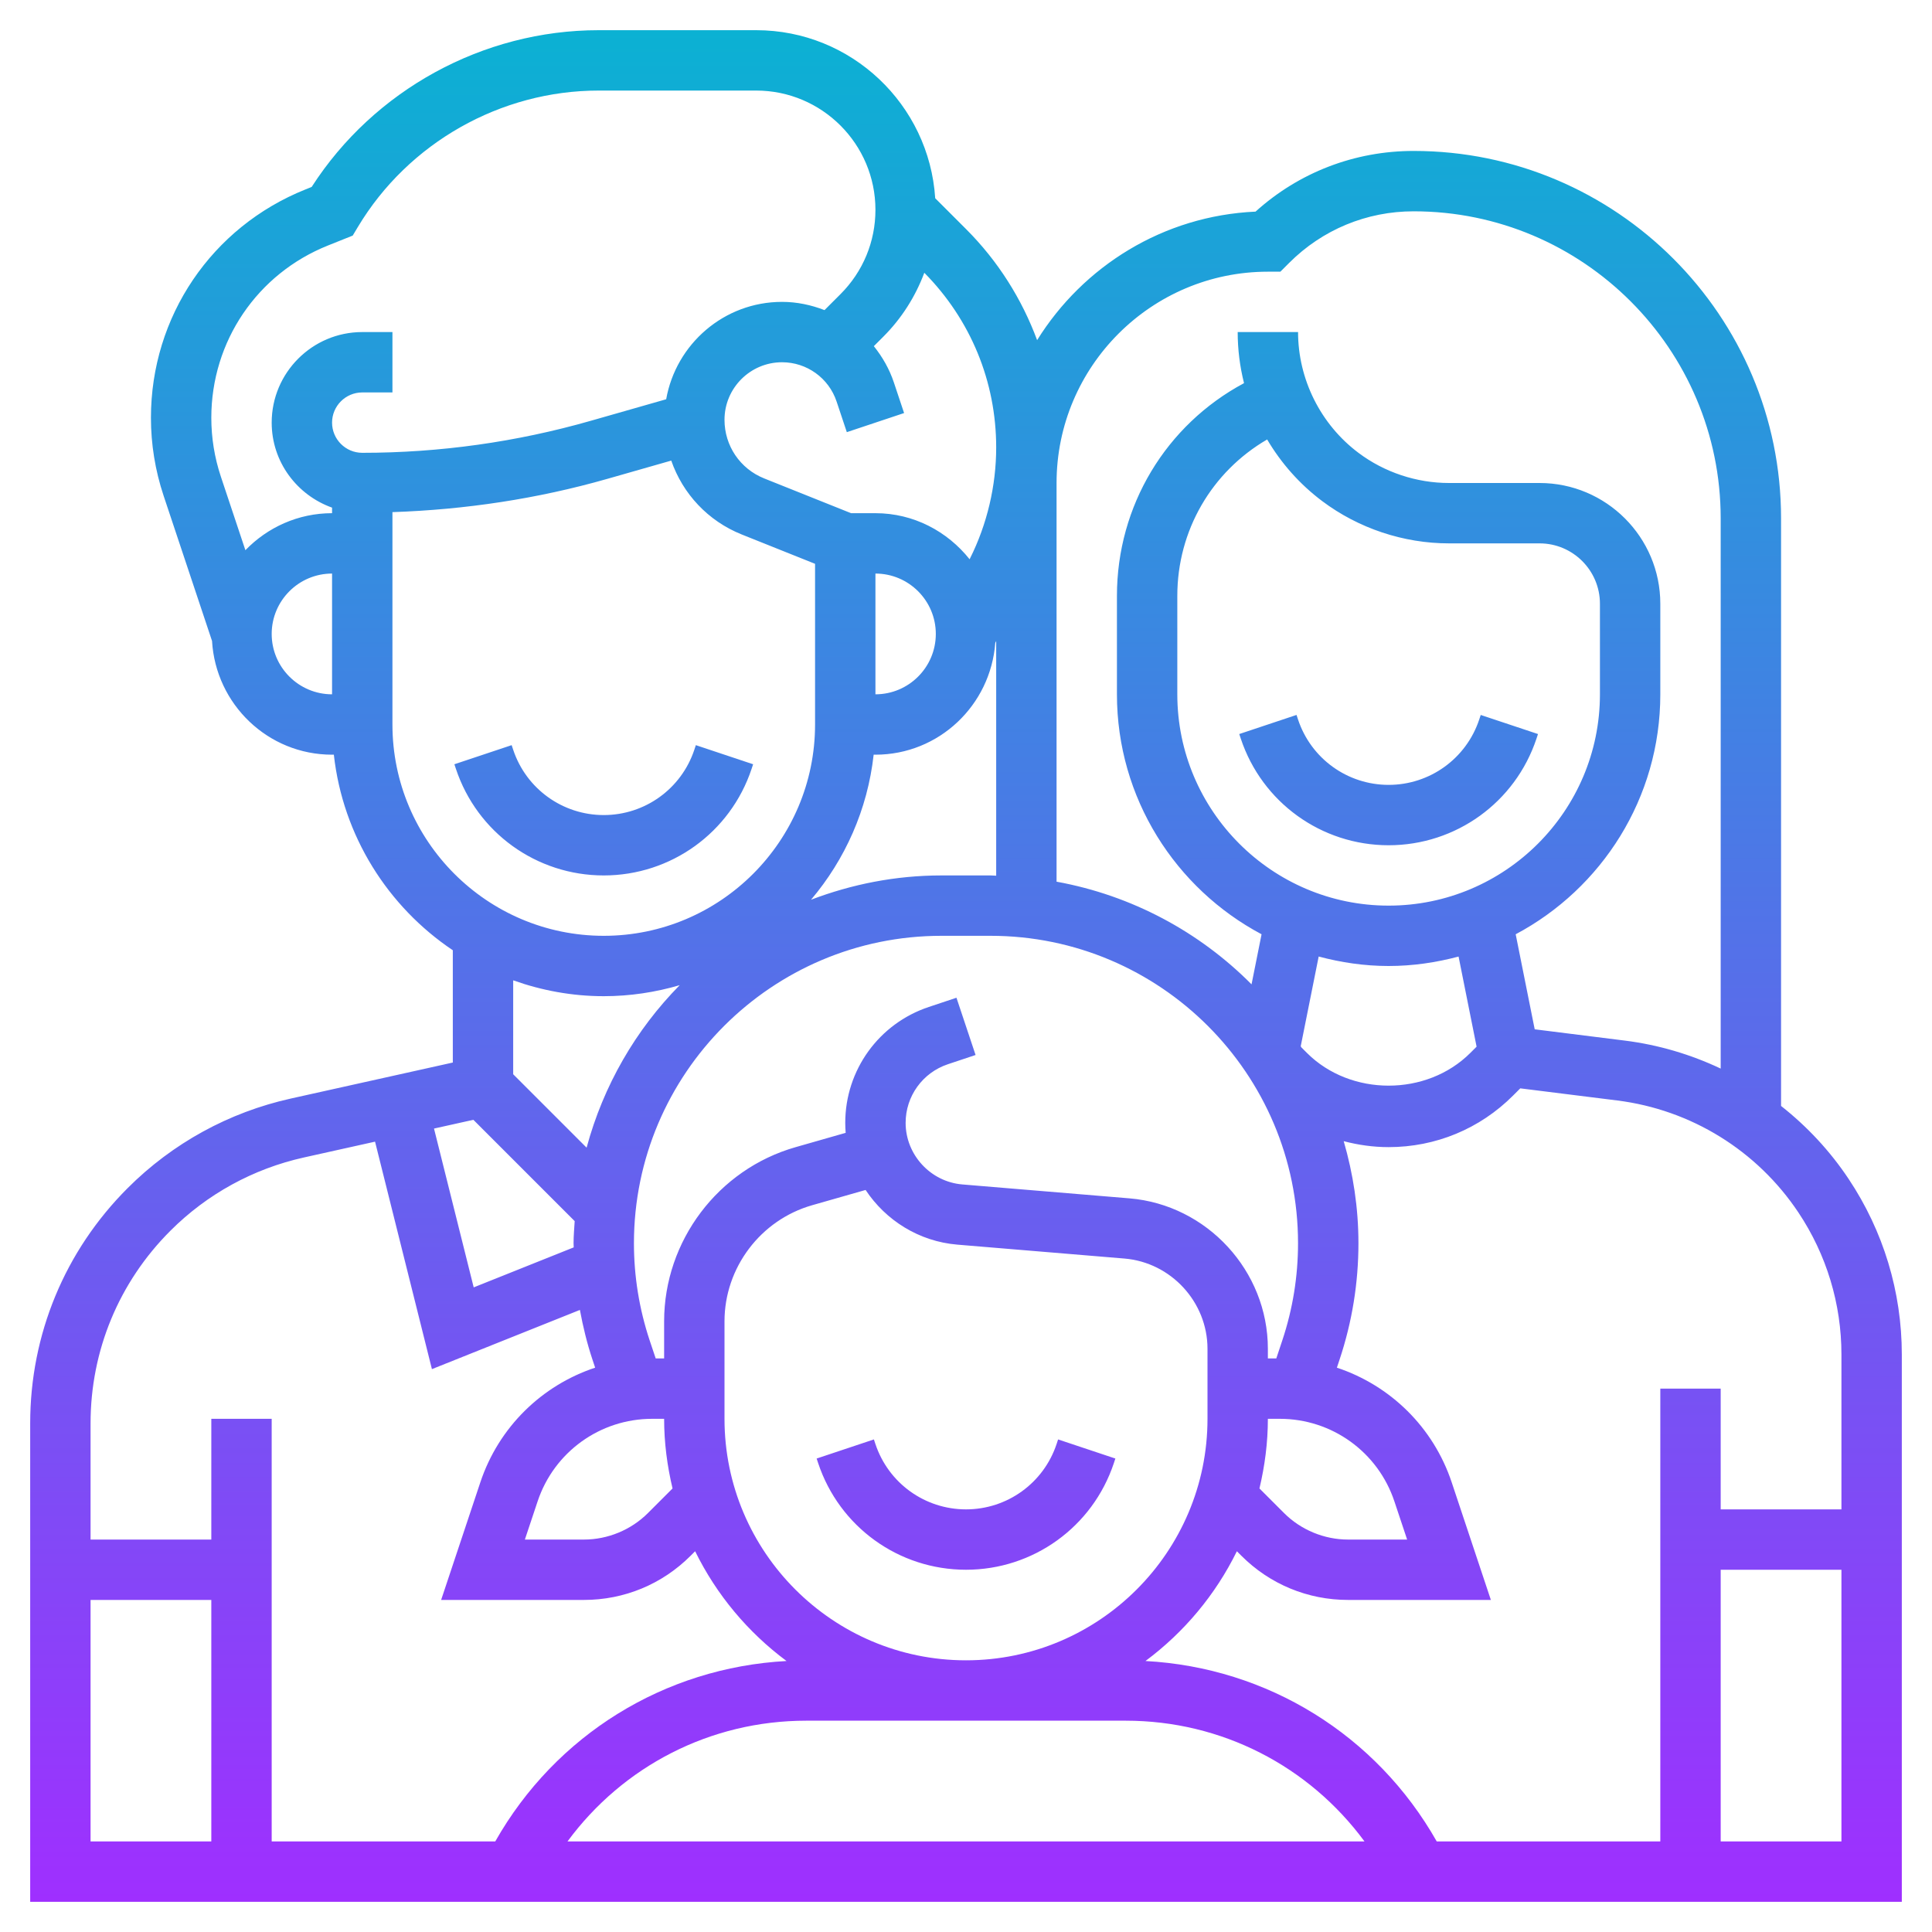<svg id="_x33_0" enable-background="new 0 0 64 64" height="512" viewBox="0 0 64 64" width="512" xmlns="http://www.w3.org/2000/svg" xmlns:xlink="http://www.w3.org/1999/xlink"><linearGradient id="SVGID_1_" gradientUnits="userSpaceOnUse" x1="32" x2="32" y1="63" y2="1"><stop offset="0" stop-color="#9f2fff"/><stop offset="1" stop-color="#0bb1d3"/></linearGradient><path d="m15.103 25.47-.051-.153 1.897-.633.051.153c.431 1.294 1.637 2.163 3 2.163s2.569-.869 3-2.162l.051-.154 1.897.633-.051.154c-.703 2.111-2.671 3.529-4.897 3.529s-4.194-1.418-4.897-3.53zm16.897 26.53c2.226 0 4.194-1.418 4.897-3.53l.051-.154-1.897-.633-.051.155c-.431 1.293-1.637 2.162-3 2.162s-2.569-.869-3-2.163l-.051-.154-1.897.633.051.153c.703 2.113 2.671 3.531 4.897 3.531zm17.051-28.316-.051.154c-.431 1.293-1.637 2.162-3 2.162s-2.569-.869-3-2.163l-.051-.154-1.897.633.051.153c.703 2.113 2.671 3.531 4.897 3.531s4.194-1.418 4.897-3.53l.051-.154zm13.949 39.316h-62v-15.848c0-2.944 1.146-5.713 3.229-7.795 1.485-1.485 3.354-2.511 5.404-2.966l5.367-1.193v-3.72c-2.148-1.441-3.641-3.782-3.941-6.478h-.059c-2.126 0-3.853-1.672-3.976-3.767l-1.606-4.816c-.277-.834-.418-1.701-.418-2.577 0-3.352 2.011-6.321 5.122-7.566l.202-.081c2.065-3.212 5.676-5.193 9.507-5.193h5.219c3.151 0 5.731 2.464 5.93 5.567l1.024 1.024c1.059 1.059 1.846 2.314 2.352 3.677 1.522-2.449 4.18-4.121 7.236-4.258 1.439-1.3 3.283-2.01 5.237-2.01 6.711 0 12.171 5.46 12.171 12.171v19.465c.86.677 1.619 1.488 2.239 2.419 1.152 1.729 1.761 3.74 1.761 5.816zm-3.425-22.834c-1.368-2.053-3.557-3.406-6.006-3.712l-3.208-.401-.24.24c-1.1 1.101-2.564 1.707-4.121 1.707-.51 0-1.007-.071-1.488-.197.312 1.075.488 2.208.488 3.382 0 1.312-.21 2.608-.625 3.853l-.089.268c1.762.584 3.192 1.965 3.803 3.797l1.298 3.897h-4.73c-1.335 0-2.591-.52-3.535-1.464l-.149-.149c-.708 1.442-1.75 2.686-3.028 3.636 4.046.218 7.651 2.451 9.649 5.977h7.406v-15h2v4h4v-5.129c0-1.68-.493-3.307-1.425-4.705zm-43.894-3.071-1.304.29 1.315 5.261 3.313-1.325c0-.045-.005-.09-.005-.136 0-.248.023-.49.037-.734zm2.128 12.64-.422 1.265h1.956c.79 0 1.563-.32 2.121-.878l.815-.815c-.176-.742-.279-1.512-.279-2.307h-.396c-1.725 0-3.25 1.099-3.795 2.735zm8.543-11.733 1.662-.475c-.009-.109-.014-.219-.014-.331 0-1.745 1.112-3.288 2.768-3.839l.916-.306.633 1.897-.917.306c-.837.279-1.4 1.059-1.4 1.942 0 1.056.825 1.952 1.877 2.04l5.538.461c2.571.215 4.585 2.404 4.585 4.984v.319h.279l.198-.595c.347-1.04.522-2.124.522-3.22.001-5.616-4.568-10.185-10.184-10.185h-1.63c-5.616 0-10.185 4.569-10.185 10.185 0 1.097.176 2.18.522 3.221l.199.594h.279v-1.229c0-2.664 1.79-5.037 4.352-5.769zm2.648-15.002c1.103 0 2-.897 2-2s-.897-2-2-2zm-2.134 6.805c1.345-.512 2.797-.805 4.319-.805h1.63c.062 0 .123.008.185.009v-7.773l-.03.06c-.155 2.066-1.866 3.704-3.97 3.704h-.059c-.202 1.82-.95 3.477-2.075 4.805zm26.134-6.805v-3c0-1.103-.897-2-2-2h-3c-1.505 0-2.997-.497-4.2-1.4-.744-.558-1.36-1.255-1.824-2.042-1.838 1.07-2.976 3.018-2.976 5.181v3.261c0 3.86 3.14 7 7 7s7-3.14 7-7zm-9.317 8.686-.595 2.973c.008.012.015.025.022.037l.183.183c1.446 1.446 3.968 1.446 5.414 0l.207-.207-.597-2.985c-.74.197-1.515.313-2.317.313s-1.577-.116-2.317-.314zm-1.962 17.621.815.815c.558.558 1.331.878 2.121.878h1.956l-.422-1.265c-.545-1.636-2.07-2.735-3.795-2.735h-.396c0 .795-.103 1.565-.279 2.307zm-17.721-2.307c0 4.411 3.589 8 8 8s8-3.589 8-8v-2.319c0-1.548-1.208-2.861-2.751-2.99l-5.538-.461c-1.27-.106-2.371-.806-3.037-1.811l-1.772.506c-1.709.489-2.902 2.07-2.902 3.846zm2.708 10c-3.178 0-6.072 1.506-7.909 4h26.402c-1.837-2.494-4.731-4-7.909-4zm8.292-41v13.207c2.5.455 4.738 1.667 6.459 3.401l.332-1.659c-2.847-1.513-4.791-4.507-4.791-7.949v-3.261c0-2.986 1.626-5.664 4.21-7.047-.138-.548-.21-1.117-.21-1.692h2c0 1.565.748 3.061 2 4 .859.646 1.925 1 3 1h3c2.206 0 4 1.794 4 4v3c0 3.442-1.944 6.436-4.791 7.949l.63 3.148 2.978.373c1.117.139 2.188.458 3.183.928v-18.227c0-5.608-4.563-10.171-10.171-10.171-1.557 0-3.021.606-4.122 1.707l-.293.293h-.414c-3.86 0-7 3.14-7 7zm-6.053-4.533c.283.354.515.755.664 1.203l.338 1.013-1.897.633-.338-1.013c-.26-.78-.987-1.303-1.808-1.303-1.051 0-1.906.855-1.906 1.906 0 .861.517 1.624 1.316 1.943l2.877 1.151h.807c1.267 0 2.385.604 3.119 1.526l.013-.025c.568-1.136.868-2.409.868-3.679 0-2.183-.847-4.235-2.381-5.786-.294.786-.75 1.51-1.362 2.121zm-21.947 2.373c0 .662.106 1.316.315 1.945l.814 2.441c.728-.753 1.744-1.226 2.871-1.226v-.184c-1.161-.414-2-1.514-2-2.816 0-1.654 1.346-3 3-3h1v2h-1c-.551 0-1 .449-1 1s.449 1 1 1c2.562 0 5.109-.357 7.571-1.061l2.497-.713c.324-1.829 1.917-3.226 3.838-3.226.494 0 .966.102 1.407.273l.53-.53c.746-.746 1.157-1.738 1.157-2.793 0-2.178-1.772-3.95-3.95-3.95h-5.219c-3.248 0-6.303 1.73-7.974 4.515l-.173.289-.819.328c-2.348.938-3.865 3.179-3.865 5.708zm4 9.16v-4c-1.103 0-2 .897-2 2s.897 2 2 2zm9 8c3.86 0 7-3.14 7-7v-5.323l-2.427-.971c-1.125-.45-1.956-1.352-2.337-2.448l-2.115.604c-2.32.663-4.711 1.021-7.121 1.103v7.035c0 3.86 3.14 7 7 7zm-3 1.475v3.111l2.432 2.432c.556-2.059 1.628-3.907 3.084-5.383-.799.234-1.642.365-2.516.365-1.053 0-2.06-.191-3-.525zm-14 14.677v3.848h4v-4h2v14h7.406c1.998-3.526 5.604-5.759 9.649-5.977-1.279-.95-2.32-2.194-3.028-3.636l-.149.149c-.944.944-2.199 1.464-3.535 1.464h-4.73l1.299-3.897c.611-1.832 2.041-3.213 3.803-3.797l-.089-.268c-.18-.539-.313-1.089-.416-1.645l-4.902 1.961-1.884-7.535-2.357.524c-1.678.373-3.208 1.212-4.423 2.428-1.706 1.705-2.644 3.971-2.644 6.381zm0 13.848h4v-8h-4zm58 0v-9h-4v9z" fill="url(#SVGID_1_)"/></svg>